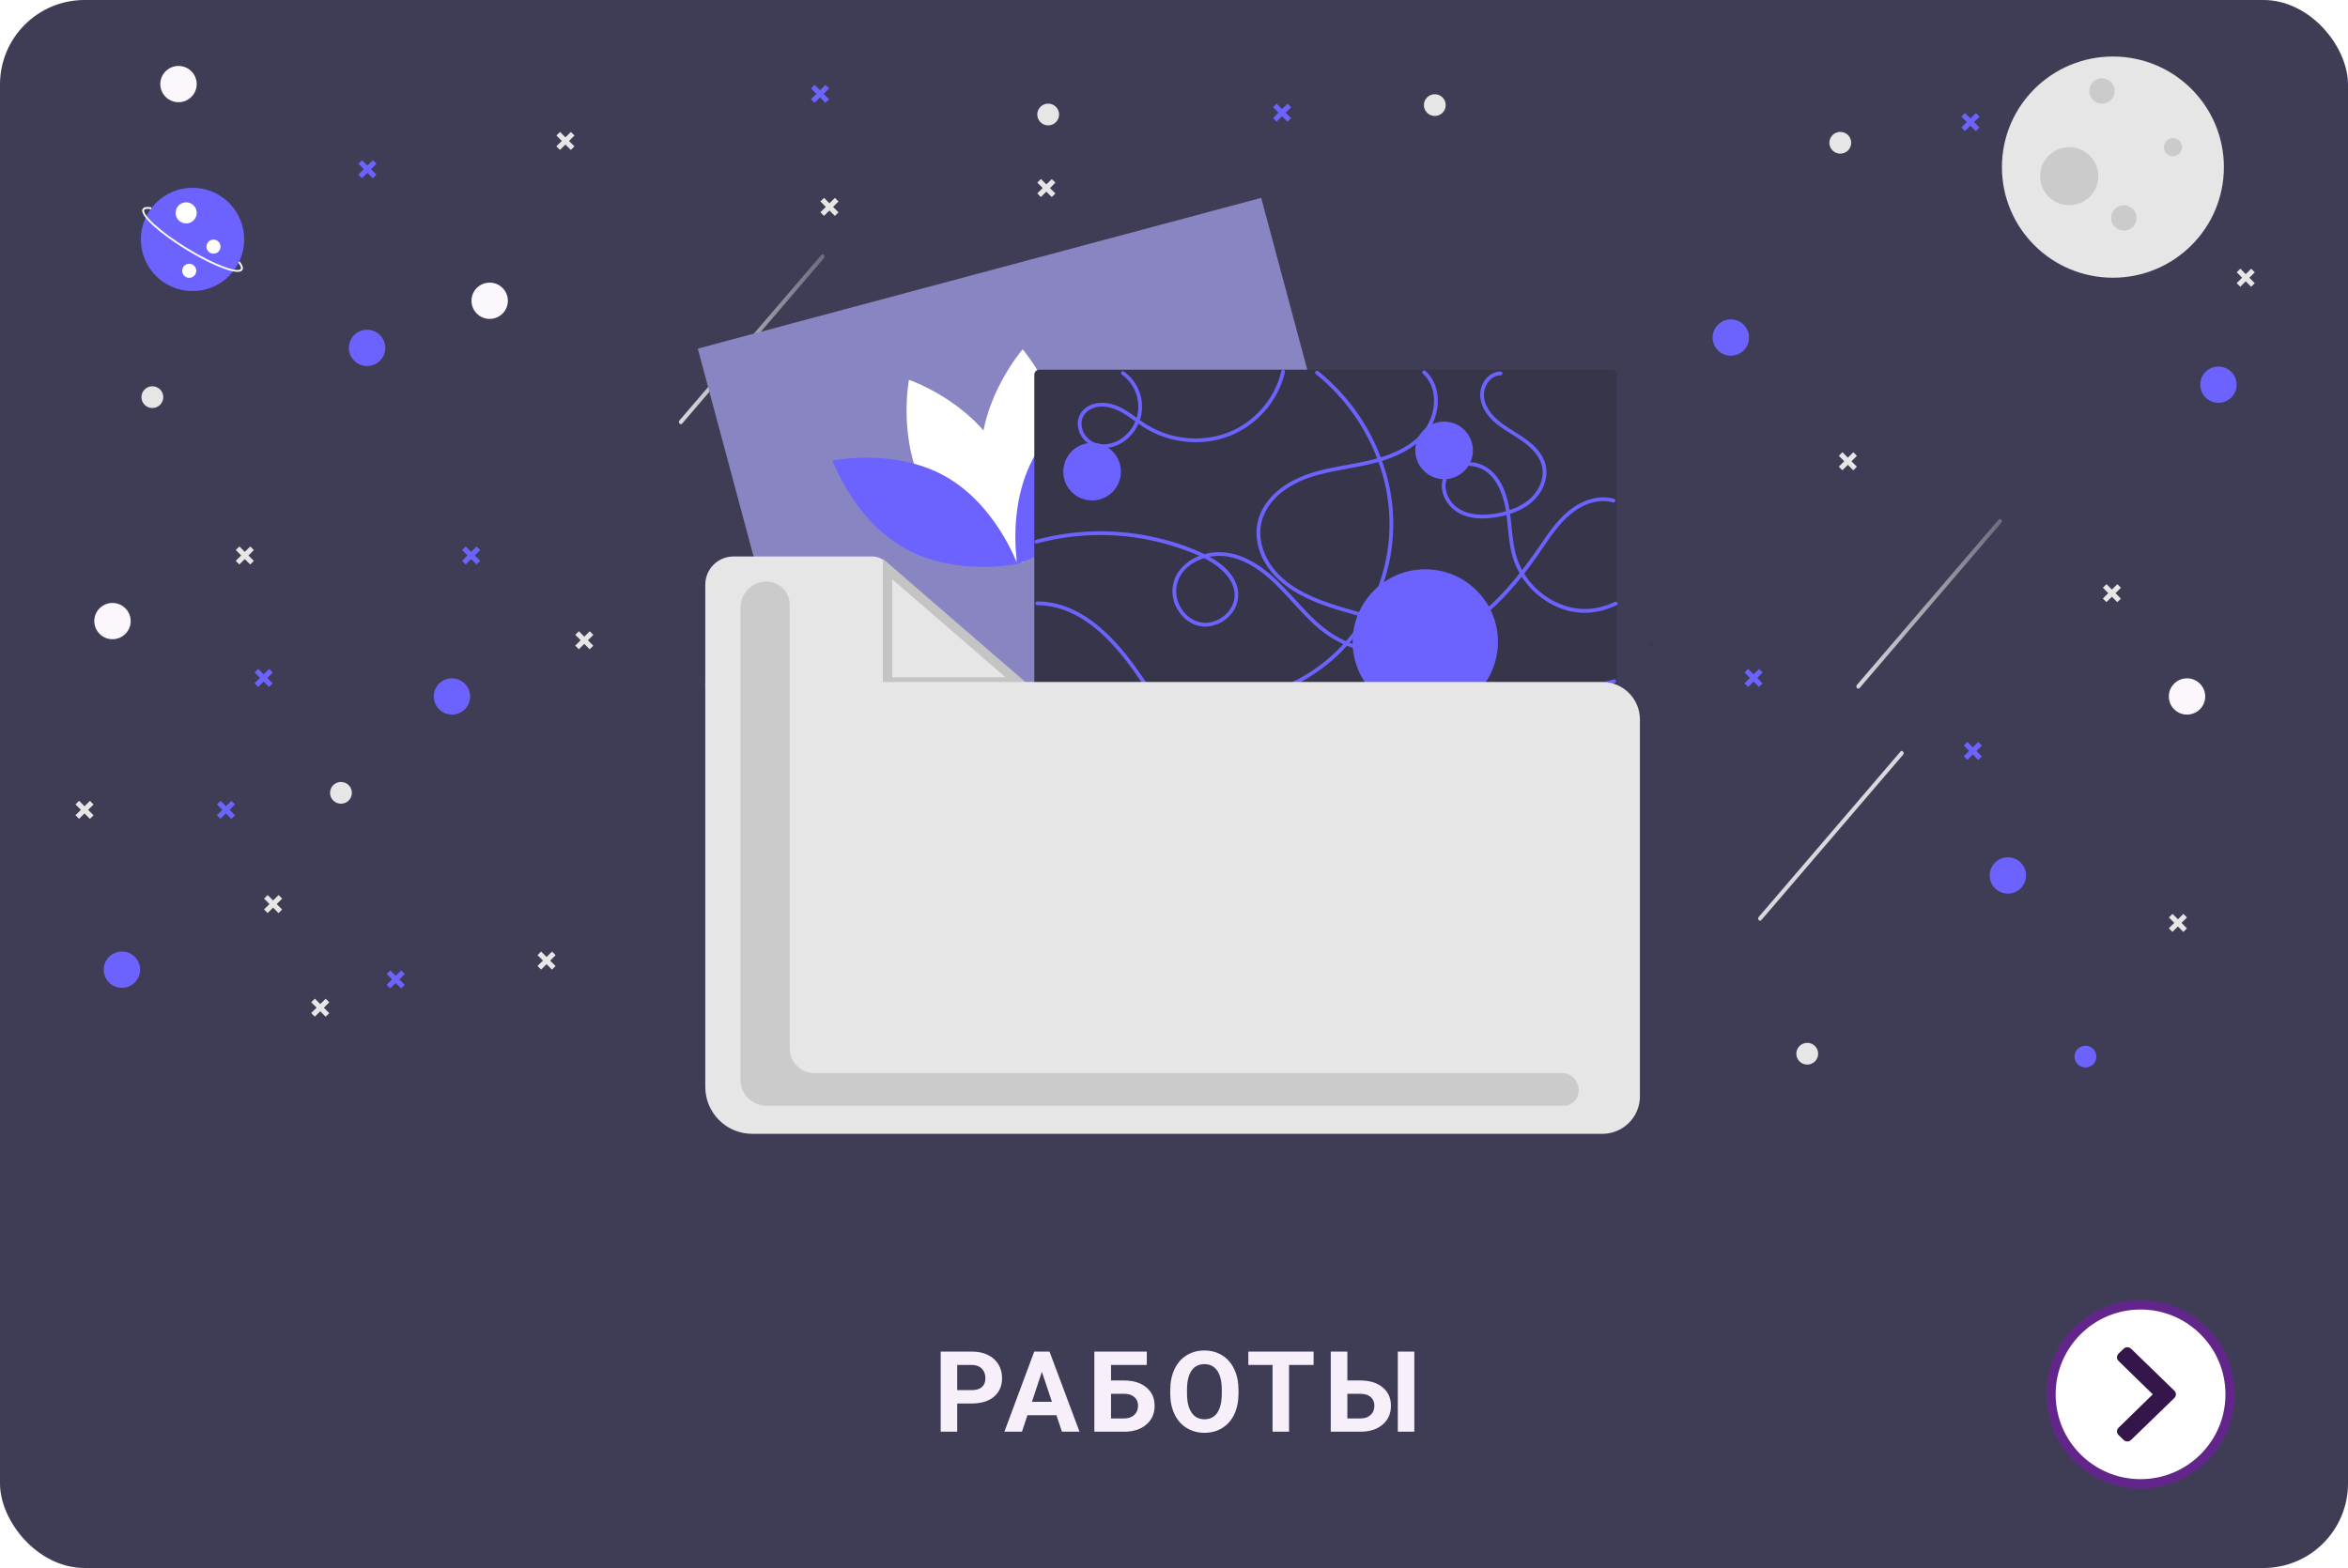 <svg width="250" height="167" viewBox="0 0 250 167" fill="none" xmlns="http://www.w3.org/2000/svg">
<g id="works-card">
<g id="Book Card">
<rect id="gradient" width="250" height="167" rx="9" fill="#3F3D56"/>
<g id="Go Button" filter="url(#filter0_d)">
<path id="Ellipse 2" d="M237.452 148.504C237.452 153.769 233.181 158.038 227.912 158.038C222.642 158.038 218.371 153.769 218.371 148.504C218.371 143.239 222.642 138.97 227.912 138.97C233.181 138.97 237.452 143.239 237.452 148.504Z" fill="white" stroke="#62268B"/>
<g id="Arrow Right">
<path id="Arrow Right_2" d="M231.51 148.894L226.908 153.359C226.687 153.575 226.327 153.575 226.105 153.359L225.568 152.838C225.346 152.623 225.346 152.275 225.567 152.06L229.214 148.504L225.567 144.948C225.346 144.733 225.346 144.384 225.568 144.169L226.105 143.648C226.327 143.433 226.687 143.433 226.908 143.648L231.51 148.114C231.732 148.329 231.732 148.678 231.51 148.894Z" fill="#35164A"/>
</g>
</g>
<path id="&#208;&#160;&#208;&#144;&#208;&#145;&#208;&#158;&#208;&#162;&#208;&#171;" d="M101.917 149.478V152.483H100.159V143.952H103.487C104.128 143.952 104.691 144.069 105.175 144.304C105.663 144.538 106.038 144.872 106.3 145.306C106.562 145.735 106.693 146.226 106.693 146.776C106.693 147.612 106.405 148.272 105.831 148.757C105.261 149.237 104.47 149.478 103.458 149.478H101.917ZM101.917 148.054H103.487C103.952 148.054 104.306 147.944 104.548 147.726C104.794 147.507 104.917 147.194 104.917 146.788C104.917 146.37 104.794 146.032 104.548 145.774C104.302 145.517 103.962 145.384 103.528 145.376H101.917V148.054ZM112.479 150.726H109.397L108.811 152.483H106.942L110.118 143.952H111.746L114.94 152.483H113.071L112.479 150.726ZM109.871 149.302H112.004L110.932 146.108L109.871 149.302ZM122.103 145.376H118.294V147.028H119.666C120.669 147.028 121.464 147.272 122.05 147.761C122.64 148.245 122.935 148.899 122.935 149.724C122.935 150.552 122.642 151.218 122.056 151.722C121.474 152.222 120.699 152.476 119.73 152.483H116.519V143.952H122.103V145.376ZM118.294 148.446V151.071H119.695C120.144 151.071 120.501 150.948 120.767 150.702C121.037 150.456 121.171 150.126 121.171 149.712C121.171 149.325 121.043 149.021 120.785 148.798C120.531 148.571 120.181 148.454 119.736 148.446H118.294ZM131.868 148.411C131.868 149.251 131.719 149.987 131.423 150.62C131.126 151.253 130.7 151.741 130.145 152.085C129.594 152.429 128.962 152.601 128.247 152.601C127.54 152.601 126.909 152.431 126.354 152.091C125.8 151.751 125.37 151.267 125.065 150.638C124.76 150.005 124.606 149.278 124.602 148.458V148.036C124.602 147.196 124.753 146.458 125.053 145.821C125.358 145.181 125.786 144.69 126.337 144.351C126.891 144.007 127.524 143.835 128.235 143.835C128.946 143.835 129.577 144.007 130.128 144.351C130.682 144.69 131.11 145.181 131.411 145.821C131.716 146.458 131.868 147.194 131.868 148.03V148.411ZM130.087 148.024C130.087 147.13 129.926 146.45 129.606 145.985C129.286 145.521 128.829 145.288 128.235 145.288C127.645 145.288 127.19 145.519 126.87 145.979C126.55 146.437 126.387 147.108 126.384 147.995V148.411C126.384 149.282 126.544 149.958 126.864 150.438C127.184 150.919 127.645 151.159 128.247 151.159C128.837 151.159 129.29 150.929 129.606 150.468C129.923 150.003 130.083 149.327 130.087 148.44V148.024ZM139.863 145.376H137.25V152.483H135.492V145.376H132.914V143.952H139.863V145.376ZM143.458 147.028H144.829C145.833 147.028 146.628 147.272 147.214 147.761C147.804 148.245 148.099 148.899 148.099 149.724C148.099 150.552 147.806 151.218 147.22 151.722C146.638 152.222 145.862 152.476 144.894 152.483H141.689V143.952H143.458V147.028ZM150.589 152.483H148.831V143.952H150.589V152.483ZM143.458 148.446V151.071H144.859C145.308 151.071 145.665 150.948 145.931 150.702C146.2 150.456 146.335 150.126 146.335 149.712C146.335 149.325 146.206 149.021 145.948 148.798C145.694 148.571 145.345 148.454 144.9 148.446H143.458Z" fill="#F7F0FB"/>
<g id="Group 25">
<path id="Vector" d="M224.969 29.579C231.496 29.579 236.786 24.305 236.786 17.8C236.786 11.294 231.496 6.02 224.969 6.02C218.443 6.02 213.152 11.294 213.152 17.8C213.152 24.305 218.443 29.579 224.969 29.579Z" fill="#E6E6E6"/>
<path id="Vector_2" d="M223.807 11.041C224.556 11.041 225.163 10.436 225.163 9.689C225.163 8.943 224.556 8.338 223.807 8.338C223.058 8.338 222.451 8.943 222.451 9.689C222.451 10.436 223.058 11.041 223.807 11.041Z" fill="#CBCBCB"/>
<path id="Vector_3" d="M226.132 24.558C226.881 24.558 227.488 23.953 227.488 23.206C227.488 22.46 226.881 21.855 226.132 21.855C225.383 21.855 224.776 22.46 224.776 23.206C224.776 23.953 225.383 24.558 226.132 24.558Z" fill="#CBCBCB"/>
<path id="Vector_4" d="M231.362 16.641C231.897 16.641 232.331 16.209 232.331 15.675C232.331 15.142 231.897 14.71 231.362 14.71C230.827 14.71 230.394 15.142 230.394 15.675C230.394 16.209 230.827 16.641 231.362 16.641Z" fill="#CBCBCB"/>
<path id="Vector_5" d="M220.32 21.855C222.032 21.855 223.419 20.472 223.419 18.765C223.419 17.059 222.032 15.676 220.32 15.676C218.608 15.676 217.22 17.059 217.22 18.765C217.22 20.472 218.608 21.855 220.32 21.855Z" fill="#CBCBCB"/>
<path id="Vector_6" d="M184.287 37.882C185.357 37.882 186.225 37.018 186.225 35.951C186.225 34.885 185.357 34.02 184.287 34.02C183.218 34.02 182.35 34.885 182.35 35.951C182.35 37.018 183.218 37.882 184.287 37.882Z" fill="#6C63FF"/>
<path id="Vector_7" d="M213.785 95.172C214.855 95.172 215.722 94.307 215.722 93.241C215.722 92.174 214.855 91.31 213.785 91.31C212.715 91.31 211.847 92.174 211.847 93.241C211.847 94.307 212.715 95.172 213.785 95.172Z" fill="#6C63FF"/>
<path id="Vector_8" d="M39.086 38.981C40.156 38.981 41.023 38.117 41.023 37.05C41.023 35.984 40.156 35.119 39.086 35.119C38.016 35.119 37.149 35.984 37.149 37.05C37.149 38.117 38.016 38.981 39.086 38.981Z" fill="#6C63FF"/>
<path id="Vector_9" d="M19.006 10.886C20.075 10.886 20.943 10.021 20.943 8.955C20.943 7.888 20.075 7.024 19.006 7.024C17.936 7.024 17.068 7.888 17.068 8.955C17.068 10.021 17.936 10.886 19.006 10.886Z" fill="#FBF7FD"/>
<path id="Vector_10" d="M11.977 68.08C13.047 68.08 13.915 67.215 13.915 66.149C13.915 65.082 13.047 64.218 11.977 64.218C10.908 64.218 10.04 65.082 10.04 66.149C10.04 67.215 10.908 68.08 11.977 68.08Z" fill="#FBF7FD"/>
<path id="Vector_11" d="M52.138 33.964C53.208 33.964 54.075 33.1 54.075 32.033C54.075 30.967 53.208 30.102 52.138 30.102C51.068 30.102 50.201 30.967 50.201 32.033C50.201 33.1 51.068 33.964 52.138 33.964Z" fill="#FBF7FD"/>
<path id="Vector_12" d="M232.861 76.107C233.931 76.107 234.798 75.243 234.798 74.176C234.798 73.11 233.931 72.245 232.861 72.245C231.791 72.245 230.924 73.11 230.924 74.176C230.924 75.243 231.791 76.107 232.861 76.107Z" fill="#FBF7FD"/>
<path id="Vector_13" d="M48.122 76.107C49.192 76.107 50.059 75.243 50.059 74.176C50.059 73.11 49.192 72.245 48.122 72.245C47.052 72.245 46.185 73.11 46.185 74.176C46.185 75.243 47.052 76.107 48.122 76.107Z" fill="#6C63FF"/>
<path id="Vector_14" d="M12.981 105.206C14.051 105.206 14.919 104.341 14.919 103.275C14.919 102.208 14.051 101.344 12.981 101.344C11.912 101.344 11.044 102.208 11.044 103.275C11.044 104.341 11.912 105.206 12.981 105.206Z" fill="#6C63FF"/>
<path id="Vector_15" d="M236.205 42.903C237.275 42.903 238.142 42.038 238.142 40.972C238.142 39.905 237.275 39.041 236.205 39.041C235.135 39.041 234.268 39.905 234.268 40.972C234.268 42.038 235.135 42.903 236.205 42.903Z" fill="#6C63FF"/>
<path id="Vector_16" d="M222.046 113.695C222.688 113.695 223.208 113.176 223.208 112.536C223.208 111.897 222.688 111.378 222.046 111.378C221.404 111.378 220.884 111.897 220.884 112.536C220.884 113.176 221.404 113.695 222.046 113.695Z" fill="#6C63FF"/>
<path id="Vector_17" d="M195.941 16.365C196.583 16.365 197.104 15.846 197.104 15.206C197.104 14.566 196.583 14.048 195.941 14.048C195.299 14.048 194.779 14.566 194.779 15.206C194.779 15.846 195.299 16.365 195.941 16.365Z" fill="#E6E6E6"/>
<path id="Vector_18" d="M123.652 82.295C124.294 82.295 124.815 81.777 124.815 81.137C124.815 80.497 124.294 79.978 123.652 79.978C123.01 79.978 122.49 80.497 122.49 81.137C122.49 81.777 123.01 82.295 123.652 82.295Z" fill="#E6E6E6"/>
<path id="Vector_19" d="M192.424 113.385C193.066 113.385 193.586 112.866 193.586 112.226C193.586 111.586 193.066 111.068 192.424 111.068C191.782 111.068 191.261 111.586 191.261 112.226C191.261 112.866 191.782 113.385 192.424 113.385Z" fill="#E6E6E6"/>
<path id="Vector_20" d="M36.303 85.6C36.945 85.6 37.465 85.081 37.465 84.441C37.465 83.801 36.945 83.283 36.303 83.283C35.661 83.283 35.141 83.801 35.141 84.441C35.141 85.081 35.661 85.6 36.303 85.6Z" fill="#E6E6E6"/>
<path id="Vector_21" d="M16.223 43.457C16.864 43.457 17.385 42.938 17.385 42.298C17.385 41.658 16.864 41.14 16.223 41.14C15.581 41.14 15.06 41.658 15.06 42.298C15.06 42.938 15.581 43.457 16.223 43.457Z" fill="#E6E6E6"/>
<path id="Vector_22" d="M152.769 12.351C153.411 12.351 153.931 11.832 153.931 11.193C153.931 10.553 153.411 10.034 152.769 10.034C152.127 10.034 151.606 10.553 151.606 11.193C151.606 11.832 152.127 12.351 152.769 12.351Z" fill="#E6E6E6"/>
<path id="Vector_23" d="M111.604 13.355C112.246 13.355 112.766 12.836 112.766 12.196C112.766 11.556 112.246 11.037 111.604 11.037C110.962 11.037 110.442 11.556 110.442 12.196C110.442 12.836 110.962 13.355 111.604 13.355Z" fill="#E6E6E6"/>
<path id="Vector_24" d="M210.634 79.019L210.054 79.594L209.478 79.016L209.091 79.399L209.667 79.977L209.087 80.551L209.471 80.937L210.051 80.362L210.628 80.941L211.014 80.558L210.438 79.979L211.018 79.405L210.634 79.019Z" fill="#6C63FF"/>
<path id="Vector_25" d="M187.29 71.246L186.71 71.82L186.134 71.242L185.747 71.625L186.323 72.203L185.743 72.777L186.127 73.163L186.707 72.588L187.284 73.167L187.67 72.784L187.094 72.206L187.674 71.631L187.29 71.246Z" fill="#6C63FF"/>
<path id="Vector_26" d="M210.382 12.045L209.802 12.619L209.226 12.041L208.839 12.424L209.416 13.002L208.835 13.576L209.22 13.962L209.8 13.388L210.376 13.966L210.763 13.583L210.186 13.005L210.767 12.43L210.382 12.045Z" fill="#6C63FF"/>
<path id="Vector_27" d="M39.7 17.062L39.12 17.636L38.543 17.058L38.157 17.441L38.733 18.019L38.153 18.593L38.537 18.979L39.117 18.405L39.693 18.983L40.08 18.6L39.504 18.022L40.084 17.448L39.7 17.062Z" fill="#6C63FF"/>
<path id="Vector_28" d="M28.655 71.246L28.076 71.82L27.499 71.242L27.113 71.625L27.689 72.203L27.108 72.777L27.493 73.163L28.073 72.588L28.649 73.167L29.036 72.784L28.459 72.206L29.04 71.631L28.655 71.246Z" fill="#6C63FF"/>
<path id="Vector_29" d="M50.744 58.201L50.164 58.776L49.588 58.197L49.201 58.58L49.777 59.159L49.197 59.733L49.581 60.119L50.161 59.544L50.737 60.123L51.124 59.74L50.548 59.161L51.128 58.587L50.744 58.201Z" fill="#6C63FF"/>
<path id="Vector_30" d="M24.64 85.293L24.059 85.868L23.483 85.289L23.096 85.672L23.673 86.251L23.092 86.825L23.477 87.21L24.057 86.636L24.633 87.214L25.02 86.832L24.444 86.253L25.024 85.679L24.64 85.293Z" fill="#6C63FF"/>
<path id="Vector_31" d="M42.712 103.355L42.132 103.929L41.556 103.351L41.169 103.734L41.745 104.312L41.165 104.886L41.549 105.272L42.129 104.697L42.705 105.276L43.092 104.893L42.516 104.314L43.096 103.74L42.712 103.355Z" fill="#6C63FF"/>
<path id="Vector_32" d="M87.892 9.035L87.312 9.609L86.736 9.031L86.349 9.414L86.925 9.992L86.345 10.566L86.73 10.952L87.31 10.377L87.886 10.956L88.273 10.573L87.696 9.994L88.277 9.42L87.892 9.035Z" fill="#6C63FF"/>
<path id="Vector_33" d="M137.089 11.041L136.509 11.616L135.933 11.037L135.546 11.42L136.122 11.999L135.542 12.573L135.926 12.959L136.507 12.384L137.083 12.963L137.469 12.58L136.893 12.001L137.473 11.427L137.089 11.041Z" fill="#6C63FF"/>
<path id="Vector_34" d="M133.726 97.944L133.146 98.518L132.57 97.939L132.183 98.322L132.759 98.901L132.179 99.475L132.563 99.861L133.143 99.286L133.72 99.865L134.106 99.482L133.53 98.903L134.11 98.329L133.726 97.944Z" fill="#E6E6E6"/>
<path id="Vector_35" d="M138.375 64.344L137.795 64.918L137.219 64.34L136.832 64.723L137.409 65.301L136.828 65.876L137.213 66.261L137.793 65.687L138.369 66.265L138.756 65.882L138.179 65.304L138.76 64.729L138.375 64.344Z" fill="#E6E6E6"/>
<path id="Vector_36" d="M239.692 28.62L239.112 29.195L238.536 28.616L238.149 28.999L238.726 29.578L238.145 30.152L238.53 30.537L239.11 29.963L239.686 30.541L240.073 30.159L239.496 29.58L240.077 29.006L239.692 28.62Z" fill="#E6E6E6"/>
<path id="Vector_37" d="M225.443 62.215L224.862 62.789L224.286 62.211L223.899 62.594L224.476 63.172L223.896 63.747L224.28 64.132L224.86 63.558L225.436 64.136L225.823 63.753L225.247 63.175L225.827 62.601L225.443 62.215Z" fill="#E6E6E6"/>
<path id="Vector_38" d="M197.33 48.167L196.75 48.742L196.174 48.163L195.787 48.546L196.363 49.125L195.783 49.699L196.167 50.085L196.747 49.51L197.324 50.089L197.71 49.706L197.134 49.127L197.714 48.553L197.33 48.167Z" fill="#E6E6E6"/>
<path id="Vector_39" d="M60.784 14.052L60.204 14.626L59.628 14.048L59.241 14.431L59.817 15.009L59.237 15.583L59.621 15.969L60.201 15.394L60.777 15.973L61.164 15.59L60.588 15.011L61.168 14.437L60.784 14.052Z" fill="#E6E6E6"/>
<path id="Vector_40" d="M62.792 67.232L62.212 67.806L61.636 67.228L61.249 67.611L61.825 68.189L61.245 68.764L61.629 69.149L62.209 68.575L62.785 69.153L63.172 68.77L62.596 68.192L63.176 67.618L62.792 67.232Z" fill="#E6E6E6"/>
<path id="Vector_41" d="M26.647 58.201L26.067 58.776L25.491 58.197L25.104 58.58L25.68 59.159L25.1 59.733L25.484 60.119L26.065 59.544L26.641 60.123L27.027 59.74L26.451 59.161L27.031 58.587L26.647 58.201Z" fill="#E6E6E6"/>
<path id="Vector_42" d="M9.579 85.293L8.999 85.868L8.423 85.289L8.036 85.672L8.612 86.251L8.032 86.825L8.416 87.21L8.996 86.636L9.573 87.215L9.959 86.832L9.383 86.253L9.963 85.679L9.579 85.293Z" fill="#E6E6E6"/>
<path id="Vector_43" d="M58.776 101.348L58.196 101.922L57.62 101.344L57.233 101.727L57.809 102.305L57.229 102.879L57.613 103.265L58.193 102.691L58.769 103.269L59.156 102.886L58.58 102.308L59.16 101.733L58.776 101.348Z" fill="#E6E6E6"/>
<path id="Vector_44" d="M34.679 106.365L34.099 106.939L33.523 106.361L33.136 106.744L33.712 107.322L33.132 107.896L33.517 108.282L34.097 107.708L34.673 108.286L35.06 107.903L34.483 107.325L35.063 106.75L34.679 106.365Z" fill="#E6E6E6"/>
<path id="Vector_45" d="M29.66 95.327L29.079 95.902L28.503 95.323L28.116 95.706L28.692 96.284L28.112 96.859L28.496 97.245L29.077 96.67L29.653 97.249L30.04 96.866L29.463 96.287L30.044 95.713L29.66 95.327Z" fill="#E6E6E6"/>
<path id="Vector_46" d="M232.471 97.334L231.891 97.909L231.314 97.33L230.928 97.713L231.504 98.291L230.924 98.866L231.308 99.251L231.888 98.677L232.464 99.255L232.851 98.872L232.275 98.294L232.855 97.72L232.471 97.334Z" fill="#E6E6E6"/>
<path id="Vector_47" d="M88.897 21.075L88.316 21.65L87.74 21.072L87.353 21.454L87.929 22.033L87.349 22.607L87.733 22.993L88.314 22.418L88.89 22.997L89.277 22.614L88.7 22.035L89.281 21.461L88.897 21.075Z" fill="#E6E6E6"/>
<path id="Vector_48" d="M111.989 19.069L111.409 19.643L110.832 19.065L110.446 19.448L111.022 20.026L110.442 20.6L110.826 20.986L111.406 20.411L111.982 20.99L112.369 20.607L111.793 20.029L112.373 19.454L111.989 19.069Z" fill="#E6E6E6"/>
<path id="Vector_49" opacity="0.8" d="M197.998 73.28L203.884 66.411L209.77 59.542L213.093 55.665C213.276 55.45 212.993 55.116 212.809 55.33L206.923 62.199L201.037 69.068L197.714 72.945C197.53 73.16 197.814 73.495 197.998 73.28Z" fill="url(#paint0_linear)"/>
<path id="Vector_50" opacity="0.8" d="M72.632 45.111L78.518 38.242L84.404 31.373L87.727 27.496C87.911 27.281 87.627 26.946 87.444 27.161L81.558 34.03L75.671 40.898L72.349 44.776C72.165 44.99 72.448 45.325 72.632 45.111Z" fill="url(#paint1_linear)"/>
<path id="Vector_51" opacity="0.8" d="M187.536 97.997L193.423 91.128L199.309 84.259L202.631 80.382C202.815 80.167 202.532 79.833 202.348 80.047L196.462 86.916L190.576 93.785L187.253 97.662C187.069 97.877 187.353 98.211 187.536 97.997Z" fill="url(#paint2_linear)"/>
<path id="Vector_52" d="M175.861 68.489L175.911 68.589L175.861 68.682V68.489Z" fill="black"/>
</g>
<g id="Group 18">
<g id="Group 16">
<path id="Vector_53" d="M134.283 21.072L74.297 37.13L85.637 79.412L145.622 63.353L134.283 21.072Z" fill="#8985C2"/>
<g id="Group 17">
<path id="Vector_54" d="M98.653 52.501C101.799 57.929 108.171 60.107 108.171 60.107C108.171 60.107 109.442 53.484 106.297 48.056C103.151 42.627 96.779 40.45 96.779 40.45C96.779 40.45 95.508 47.073 98.653 52.501Z" fill="white"/>
<path id="Vector_55" d="M100.627 50.72C106.059 53.762 108.314 60.07 108.314 60.07C108.314 60.07 101.764 61.445 96.332 58.403C90.9 55.361 88.644 49.053 88.644 49.053C88.644 49.053 95.195 47.678 100.627 50.72Z" fill="#6C63FF"/>
<path id="Vector_56" d="M113.296 48.581C113.289 54.853 108.861 59.922 108.861 59.922C108.861 59.922 104.445 54.821 104.452 48.549C104.459 42.277 108.887 37.208 108.887 37.208C108.887 37.208 113.303 42.309 113.296 48.581Z" fill="white"/>
<path id="Vector_57" d="M110.418 48.097C107.127 53.474 108.317 60.067 108.317 60.067C108.317 60.067 114.844 57.942 118.136 52.565C121.427 47.188 120.237 40.595 120.237 40.595C120.237 40.595 113.71 42.72 110.418 48.097Z" fill="#6C63FF"/>
</g>
</g>
<g id="Group 13">
<path id="Vector_58" d="M110.653 39.374C110.513 39.374 110.38 39.43 110.281 39.529C110.183 39.628 110.128 39.761 110.128 39.901V82.584C110.128 82.723 110.183 82.857 110.281 82.956C110.38 83.055 110.513 83.11 110.653 83.111H171.626C171.766 83.11 171.899 83.055 171.998 82.956C172.096 82.857 172.151 82.723 172.151 82.584V39.901C172.151 39.761 172.096 39.628 171.998 39.529C171.899 39.43 171.766 39.374 171.626 39.374H110.653Z" fill="#373549"/>
<path id="Vector_59" d="M110.433 64.459C112.293 64.454 114.049 65.114 115.58 66.142C117.188 67.22 118.546 68.648 119.74 70.161C121.059 71.833 122.189 73.642 123.402 75.39C124.522 77.004 125.723 78.572 127.166 79.913C128.532 81.182 130.115 82.249 131.899 82.827C132.116 82.898 132.336 82.96 132.558 83.015C132.807 83.078 132.914 82.692 132.664 82.63C130.832 82.17 129.193 81.175 127.785 79.934C126.315 78.64 125.094 77.104 123.97 75.507C122.747 73.769 121.622 71.962 120.329 70.273C119.133 68.71 117.787 67.241 116.189 66.08C114.706 65.003 112.988 64.236 111.147 64.086C110.909 64.067 110.671 64.058 110.433 64.059C110.381 64.061 110.332 64.083 110.296 64.12C110.26 64.157 110.24 64.207 110.24 64.259C110.24 64.311 110.26 64.361 110.296 64.398C110.332 64.435 110.381 64.457 110.433 64.459L110.433 64.459Z" fill="#6C63FF"/>
<path id="Vector_60" d="M110.64 82.92C113.912 79.612 118.385 78.049 122.827 77.035C127.473 75.974 132.265 75.404 136.679 73.512C138.787 72.633 140.722 71.386 142.393 69.831C143.954 68.341 145.249 66.595 146.222 64.67C148.207 60.766 148.825 56.309 147.976 52.013C147.077 47.646 144.849 43.663 141.598 40.61C141.201 40.237 140.791 39.881 140.367 39.541C140.168 39.381 139.883 39.662 140.084 39.823C143.54 42.608 146.043 46.4 147.244 50.671C148.418 54.885 148.115 59.373 146.383 63.39C145.543 65.341 144.381 67.137 142.944 68.703C141.42 70.336 139.608 71.675 137.598 72.651C133.317 74.764 128.524 75.418 123.902 76.391C119.543 77.308 115.097 78.616 111.602 81.498C111.168 81.857 110.753 82.237 110.357 82.637C110.176 82.82 110.459 83.103 110.64 82.92Z" fill="#6C63FF"/>
<path id="Vector_61" d="M110.396 57.881C115.417 56.524 120.731 56.706 125.647 58.404C127.076 58.893 128.541 59.462 129.736 60.408C130.764 61.223 131.666 62.456 131.409 63.84C131.173 65.115 129.998 66.123 128.735 66.308C127.431 66.498 126.244 65.705 125.646 64.582C125.34 64.025 125.201 63.392 125.244 62.758C125.287 62.124 125.51 61.516 125.887 61.005C126.643 59.988 127.899 59.407 129.134 59.246C130.545 59.062 131.933 59.478 133.154 60.173C135.912 61.744 137.674 64.483 139.991 66.571C141.101 67.603 142.405 68.405 143.827 68.932C145.203 69.407 146.653 69.626 148.108 69.579C151.157 69.501 154.08 68.4 156.571 66.674C159.069 64.942 161.133 62.668 162.94 60.241C163.906 58.944 164.746 57.549 165.757 56.286C166.752 55.042 167.983 53.937 169.558 53.52C170.275 53.322 171.031 53.318 171.75 53.508C171.8 53.52 171.854 53.512 171.898 53.486C171.943 53.46 171.976 53.417 171.989 53.367C172.003 53.317 171.997 53.264 171.972 53.218C171.947 53.172 171.906 53.138 171.856 53.123C170.325 52.706 168.716 53.194 167.447 54.084C166.089 55.037 165.116 56.417 164.193 57.77C162.349 60.471 160.363 63.089 157.843 65.202C155.326 67.312 152.298 68.823 148.996 69.126C147.417 69.286 145.821 69.13 144.303 68.669C142.715 68.171 141.338 67.271 140.121 66.148C137.73 63.943 135.87 61.049 132.877 59.573C131.616 58.951 130.235 58.653 128.837 58.889C127.606 59.098 126.396 59.704 125.62 60.701C125.227 61.202 124.97 61.796 124.875 62.425C124.781 63.055 124.851 63.698 125.079 64.293C125.521 65.453 126.507 66.455 127.76 66.683C129.024 66.914 130.346 66.331 131.135 65.339C131.53 64.841 131.77 64.239 131.825 63.605C131.88 62.972 131.748 62.337 131.444 61.779C130.795 60.524 129.528 59.657 128.293 59.045C126.743 58.301 125.115 57.729 123.44 57.34C120.002 56.502 116.431 56.361 112.938 56.927C112.046 57.072 111.162 57.262 110.289 57.496C110.24 57.511 110.198 57.545 110.173 57.591C110.149 57.637 110.142 57.69 110.156 57.74C110.17 57.79 110.203 57.833 110.247 57.859C110.292 57.885 110.345 57.894 110.396 57.881H110.396Z" fill="#6C63FF"/>
<path id="Vector_62" d="M152.14 83.096C153.556 81.196 155.003 79.18 155.614 76.856C155.919 75.747 155.963 74.582 155.745 73.453C155.533 72.468 155.122 71.537 154.535 70.718C153.332 69.01 151.558 67.741 149.671 66.884C147.333 65.823 144.812 65.279 142.373 64.514C140.124 63.809 137.818 62.888 136.138 61.174C134.551 59.554 133.652 57.117 134.537 54.924C135.34 52.934 137.298 51.615 139.252 50.918C141.648 50.064 144.214 49.911 146.655 49.234C148.696 48.668 150.785 47.703 152.049 45.931C153.12 44.43 153.464 42.265 152.607 40.587C152.399 40.18 152.118 39.815 151.778 39.508C151.588 39.336 151.304 39.618 151.495 39.791C152.939 41.099 152.956 43.336 152.143 44.992C151.188 46.936 149.126 48.043 147.141 48.672C144.779 49.421 142.279 49.581 139.905 50.286C137.876 50.888 135.892 51.967 134.698 53.772C134.118 54.636 133.8 55.649 133.782 56.689C133.788 57.802 134.086 58.894 134.644 59.857C135.773 61.86 137.785 63.155 139.855 64.03C144.208 65.868 149.371 66.148 152.958 69.518C154.498 70.965 155.543 72.887 155.483 75.04C155.416 77.415 154.146 79.575 152.825 81.473C152.491 81.953 152.144 82.424 151.795 82.894C151.641 83.1 151.988 83.3 152.14 83.096V83.096Z" fill="#6C63FF"/>
<path id="Vector_63" d="M119.462 39.908C120.013 40.309 120.459 40.837 120.762 41.447C121.064 42.057 121.215 42.732 121.202 43.413C121.18 44.102 120.988 44.775 120.643 45.372C120.298 45.97 119.81 46.472 119.224 46.836C118.112 47.491 116.551 47.574 115.666 46.502C115.3 46.068 115.118 45.508 115.157 44.942C115.189 44.668 115.286 44.406 115.44 44.178C115.594 43.95 115.801 43.763 116.043 43.631C117.165 42.991 118.511 43.368 119.548 43.981C120.19 44.361 120.777 44.823 121.391 45.245C121.978 45.651 122.604 45.997 123.26 46.276C125.874 47.38 128.94 47.393 131.516 46.173C132.684 45.615 133.729 44.831 134.593 43.868C135.456 42.905 136.121 41.781 136.549 40.56C136.652 40.258 136.739 39.951 136.809 39.64C136.866 39.389 136.481 39.282 136.423 39.533C135.822 42.177 133.986 44.464 131.579 45.698C128.956 47.043 125.717 47.005 123.065 45.754C122.386 45.42 121.738 45.024 121.13 44.572C120.504 44.124 119.88 43.662 119.181 43.333C118.082 42.816 116.644 42.671 115.613 43.435C115.371 43.611 115.17 43.836 115.022 44.096C114.875 44.356 114.784 44.644 114.757 44.942C114.718 45.551 114.9 46.154 115.269 46.64C116.127 47.796 117.67 47.959 118.936 47.426C120.267 46.864 121.226 45.594 121.511 44.19C121.681 43.323 121.598 42.425 121.27 41.604C120.943 40.783 120.385 40.075 119.664 39.563C119.455 39.413 119.255 39.759 119.462 39.908H119.462Z" fill="#6C63FF"/>
<path id="Vector_64" d="M161.894 83.019C162.319 81.091 163.165 79.282 164.373 77.721C165.576 76.155 167.096 74.861 168.835 73.924C169.811 73.399 170.851 73.002 171.928 72.742C172.178 72.682 172.072 72.296 171.822 72.357C169.855 72.842 168.019 73.756 166.447 75.034C164.868 76.303 163.575 77.892 162.655 79.697C162.137 80.715 161.751 81.796 161.508 82.912C161.454 83.163 161.84 83.27 161.894 83.019H161.894Z" fill="#6C63FF"/>
<path id="Vector_65" d="M159.77 39.568C158.917 39.576 158.197 40.166 157.848 40.919C157.452 41.773 157.56 42.712 157.985 43.535C158.977 45.454 161.141 46.134 162.7 47.461C163.424 48.077 164.054 48.86 164.22 49.819C164.382 50.753 164.048 51.716 163.501 52.468C162.903 53.289 162.003 53.853 161.064 54.209C160.099 54.576 159.08 54.78 158.048 54.814C157.051 54.842 155.997 54.668 155.171 54.074C154.829 53.829 154.541 53.516 154.326 53.154C154.11 52.792 153.973 52.389 153.921 51.972C153.879 51.594 153.943 51.212 154.106 50.868C154.27 50.525 154.526 50.234 154.845 50.028C155.49 49.647 156.255 49.523 156.987 49.681C158.812 50.041 159.757 51.85 160.16 53.509C160.674 55.621 160.47 57.866 161.26 59.918C161.934 61.655 163.16 63.122 164.75 64.094C166.573 65.201 168.535 65.56 170.603 65.019C171.13 64.878 171.642 64.688 172.133 64.45C172.365 64.339 172.162 63.994 171.931 64.105C169.875 65.088 167.771 65.12 165.702 64.151C163.988 63.338 162.614 61.948 161.82 60.226C160.884 58.19 161.07 55.903 160.625 53.752C160.266 52.021 159.395 50.092 157.615 49.441C156.183 48.917 154.264 49.324 153.667 50.865C153.356 51.671 153.536 52.592 153.964 53.319C154.447 54.116 155.21 54.704 156.104 54.969C157.107 55.288 158.19 55.261 159.22 55.099C160.256 54.955 161.258 54.626 162.178 54.128C163.059 53.65 163.776 52.917 164.235 52.026C164.662 51.155 164.8 50.141 164.475 49.213C163.757 47.162 161.584 46.315 159.963 45.129C159.164 44.544 158.413 43.777 158.116 42.81C157.976 42.396 157.957 41.95 158.061 41.526C158.165 41.101 158.387 40.715 158.701 40.411C158.989 40.134 159.371 39.976 159.77 39.968C159.822 39.966 159.871 39.944 159.907 39.907C159.943 39.869 159.963 39.819 159.963 39.768C159.963 39.716 159.943 39.666 159.907 39.629C159.871 39.591 159.822 39.569 159.77 39.568L159.77 39.568Z" fill="#6C63FF"/>
<path id="Vector_66" d="M151.757 76.093C156.029 76.093 159.492 72.632 159.492 68.362C159.492 64.093 156.029 60.632 151.757 60.632C147.484 60.632 144.021 64.093 144.021 68.362C144.021 72.632 147.484 76.093 151.757 76.093Z" fill="#6C63FF"/>
<path id="Vector_67" d="M153.757 51.035C155.451 51.035 156.825 49.662 156.825 47.969C156.825 46.276 155.451 44.903 153.757 44.903C152.063 44.903 150.69 46.276 150.69 47.969C150.69 49.662 152.063 51.035 153.757 51.035Z" fill="#6C63FF"/>
<path id="Vector_68" d="M116.28 53.301C117.974 53.301 119.348 51.928 119.348 50.235C119.348 48.542 117.974 47.169 116.28 47.169C114.586 47.169 113.213 48.542 113.213 50.235C113.213 51.928 114.586 53.301 116.28 53.301Z" fill="#6C63FF"/>
</g>
<g id="F">
<g id="Group 10">
<g id="Group 9">
<path id="Rectangle 6" d="M75.094 62.268C75.094 60.611 76.437 59.268 78.094 59.268H92.89C93.994 59.268 94.89 60.163 94.89 61.268V73.268H75.094V62.268Z" fill="#E6E6E6"/>
<path id="Vector 1" d="M94.5 72.635V60.605L108.411 72.635H94.5Z" fill="#E6E6E6" stroke="#C4C4C4"/>
<path id="Rectangle 5" d="M75.094 72.635H170.609C172.818 72.635 174.609 74.426 174.609 76.635V116.759C174.609 118.968 172.818 120.759 170.609 120.759H80.094C77.332 120.759 75.094 118.52 75.094 115.759V72.635Z" fill="#E6E6E6"/>
</g>
</g>
<path id="Vector_69" d="M166.575 117.774H81.621C80.883 117.774 80.176 117.481 79.654 116.961C79.133 116.44 78.84 115.735 78.839 114.999V64.717C78.84 63.981 79.133 63.276 79.654 62.755C80.176 62.235 80.883 61.942 81.621 61.941C82.273 61.942 82.898 62.201 83.36 62.661C83.821 63.121 84.08 63.745 84.081 64.396V111.687C84.082 112.376 84.357 113.038 84.846 113.525C85.334 114.013 85.997 114.287 86.688 114.288H166.289C166.684 114.283 167.069 114.411 167.384 114.651C167.698 114.891 167.922 115.229 168.021 115.611C168.132 115.973 168.118 116.362 167.982 116.715C167.846 117.068 167.594 117.366 167.269 117.56C167.062 117.695 166.822 117.769 166.575 117.774Z" fill="#CBCBCB"/>
</g>
</g>
<g id="Group 26">
<path id="Vector_70" d="M20.5 31C23.538 31 26 28.538 26 25.5C26 22.462 23.538 20 20.5 20C17.462 20 15 22.462 15 25.5C15 28.538 17.462 31 20.5 31Z" fill="#6C63FF"/>
<path id="Vector_71" d="M25.289 28.953C24.233 28.953 21.901 27.869 19.827 26.598C17.254 25.022 14.754 22.962 15.191 22.248C15.315 22.047 15.621 21.994 16.127 22.087L16.091 22.285C15.699 22.212 15.434 22.238 15.363 22.353C15.259 22.522 15.487 23.011 16.436 23.88C17.301 24.671 18.542 25.576 19.932 26.427C21.322 27.278 22.692 27.973 23.79 28.384C24.995 28.835 25.534 28.815 25.637 28.647C25.708 28.531 25.61 28.283 25.367 27.966L25.527 27.844C25.84 28.253 25.932 28.55 25.809 28.752C25.724 28.89 25.544 28.953 25.289 28.953Z" fill="#FBF7FD"/>
<path id="Vector_72" d="M19.821 23.798C20.442 23.798 20.946 23.294 20.946 22.673C20.946 22.052 20.442 21.548 19.821 21.548C19.2 21.548 18.696 22.052 18.696 22.673C18.696 23.294 19.2 23.798 19.821 23.798Z" fill="white"/>
<path id="Vector_73" d="M20.147 29.59C20.561 29.59 20.897 29.254 20.897 28.84C20.897 28.426 20.561 28.09 20.147 28.09C19.733 28.09 19.397 28.426 19.397 28.84C19.397 29.254 19.733 29.59 20.147 29.59Z" fill="white"/>
<path id="Vector_74" d="M22.73 27.019C23.144 27.019 23.48 26.683 23.48 26.269C23.48 25.855 23.144 25.519 22.73 25.519C22.315 25.519 21.98 25.855 21.98 26.269C21.98 26.683 22.315 27.019 22.73 27.019Z" fill="white"/>
</g>
</g>
</g>
<defs>
<filter id="filter0_d" x="212.871" y="133.47" width="30.08" height="30.068" filterUnits="userSpaceOnUse" color-interpolation-filters="sRGB">
<feFlood flood-opacity="0" result="BackgroundImageFix"/>
<feColorMatrix in="SourceAlpha" type="matrix" values="0 0 0 0 0 0 0 0 0 0 0 0 0 0 0 0 0 0 127 0" result="hardAlpha"/>
<feOffset/>
<feGaussianBlur stdDeviation="2.5"/>
<feColorMatrix type="matrix" values="0 0 0 0 0 0 0 0 0 0 0 0 0 0 0 0 0 0 0.25 0"/>
<feBlend mode="normal" in2="BackgroundImageFix" result="effect1_dropShadow"/>
<feBlend mode="normal" in="SourceGraphic" in2="effect1_dropShadow" result="shape"/>
</filter>
<linearGradient id="paint0_linear" x1="197.654" y1="64.305" x2="213.152" y2="64.305" gradientUnits="userSpaceOnUse">
<stop stop-color="white"/>
<stop offset="1" stop-color="white" stop-opacity="0.3"/>
</linearGradient>
<linearGradient id="paint1_linear" x1="72.289" y1="36.136" x2="87.787" y2="36.136" gradientUnits="userSpaceOnUse">
<stop stop-color="white"/>
<stop offset="1" stop-color="white" stop-opacity="0.3"/>
</linearGradient>
<linearGradient id="paint2_linear" x1="9970.56" y1="9765.12" x2="11315.9" y2="9765.12" gradientUnits="userSpaceOnUse">
<stop stop-color="white"/>
<stop offset="1" stop-color="white" stop-opacity="0.3"/>
</linearGradient>
</defs>
</svg>
